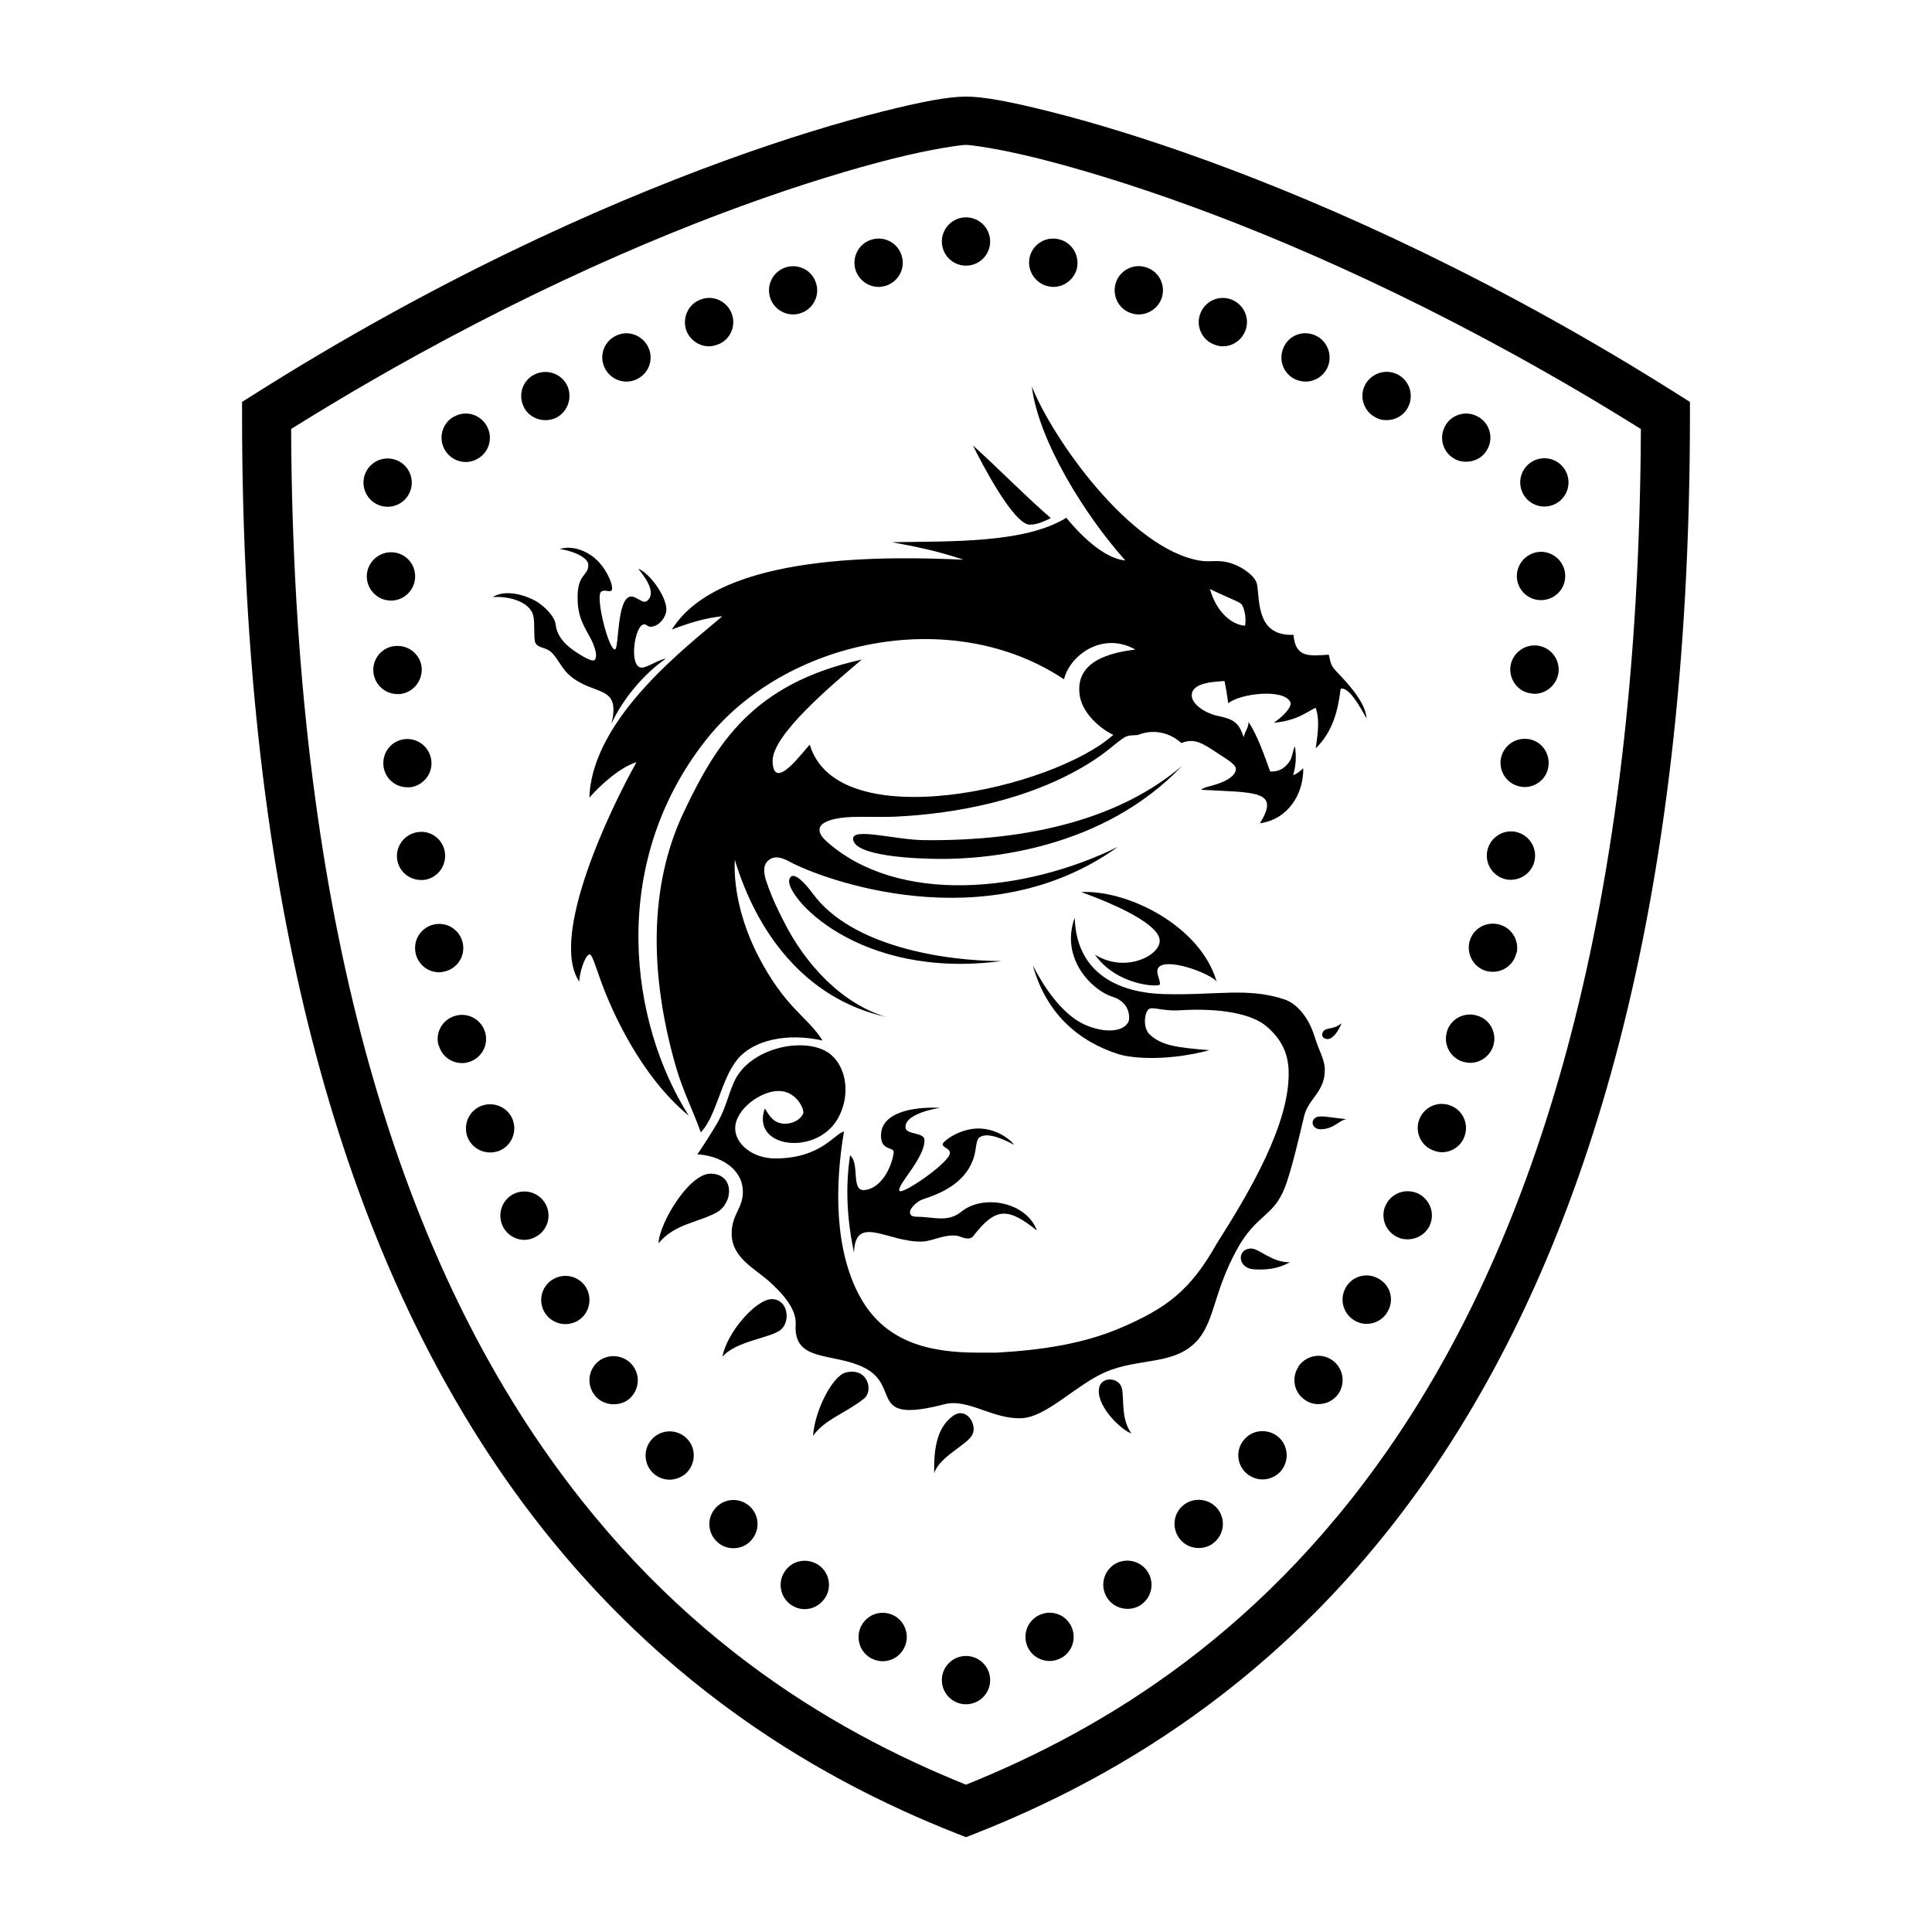 <svg xmlns="http://www.w3.org/2000/svg"  viewBox="0 0 80 80" width="150px" height="150px"><path d="M 40 4 C 39.276 4 38.201 4.2 36.51 4.625 C 34.818 5.05 32.604 5.709 29.988 6.662 C 24.757 8.568 17.919 11.647 10.488 16.35 L 10.023 16.643 L 10.023 17.193 C 10.023 37.799 14.366 51.307 20.271 60.262 C 26.177 69.216 33.633 73.568 39.633 75.93 L 40 76.074 L 40.367 75.93 C 46.367 73.568 53.823 69.216 59.729 60.262 C 65.634 51.307 69.977 37.799 69.977 17.193 L 69.977 16.643 L 69.512 16.35 C 62.081 11.647 55.243 8.568 50.012 6.662 C 47.396 5.709 45.182 5.05 43.49 4.625 C 41.799 4.2 40.724 4 40 4 z M 40 6 C 40.213 6 41.388 6.159 43.004 6.564 C 44.62 6.97 46.773 7.61 49.326 8.541 C 54.311 10.358 60.852 13.331 67.945 17.764 C 67.859 37.734 63.646 50.69 58.059 59.162 C 52.529 67.547 45.683 71.609 40 73.9 C 34.317 71.609 27.471 67.547 21.941 59.162 C 16.354 50.69 12.141 37.734 12.055 17.764 C 19.148 13.331 25.689 10.358 30.674 8.541 C 33.227 7.61 35.38 6.97 36.996 6.564 C 38.612 6.159 39.787 6 40 6 z M 40 9 C 39.448 9 39 9.448 39 10 C 39 10.552 39.448 11 40 11 C 40.552 11 41 10.552 41 10 C 41 9.448 40.552 9 40 9 z M 36.496 9.885 C 36.367 9.87 36.232 9.88 36.1 9.92 C 35.57 10.069 35.27 10.63 35.42 11.16 C 35.55 11.59 35.951 11.881 36.381 11.881 C 36.481 11.881 36.569 11.859 36.66 11.84 C 37.189 11.68 37.5 11.13 37.34 10.6 C 37.227 10.202 36.884 9.929 36.496 9.885 z M 43.494 9.885 C 43.108 9.929 42.768 10.201 42.648 10.6 C 42.499 11.13 42.81 11.68 43.34 11.84 C 43.431 11.859 43.519 11.881 43.619 11.881 C 44.049 11.881 44.45 11.59 44.58 11.16 C 44.729 10.63 44.419 10.069 43.898 9.92 L 43.889 9.92 C 43.756 9.88 43.623 9.87 43.494 9.885 z M 47.096 11.021 C 46.704 11.044 46.345 11.3 46.211 11.689 C 46.031 12.21 46.299 12.781 46.818 12.961 C 46.929 13.001 47.039 13.02 47.148 13.02 C 47.568 13.02 47.951 12.76 48.1 12.35 C 48.281 11.83 48.009 11.26 47.49 11.08 C 47.36 11.033 47.226 11.014 47.096 11.021 z M 32.902 11.025 C 32.773 11.017 32.64 11.035 32.51 11.08 C 31.99 11.26 31.718 11.83 31.898 12.35 C 32.039 12.76 32.43 13.02 32.84 13.02 C 32.95 13.02 33.06 13.001 33.17 12.961 C 33.69 12.781 33.969 12.21 33.779 11.689 C 33.644 11.299 33.291 11.049 32.902 11.025 z M 29.379 12.336 C 29.25 12.334 29.118 12.358 28.99 12.41 C 28.479 12.609 28.23 13.201 28.43 13.711 C 28.591 14.101 28.97 14.34 29.359 14.34 C 29.49 14.34 29.609 14.31 29.729 14.26 L 29.74 14.26 C 30.25 14.06 30.499 13.471 30.289 12.961 C 30.132 12.578 29.767 12.342 29.379 12.336 z M 50.621 12.336 C 50.233 12.342 49.868 12.578 49.711 12.961 C 49.501 13.471 49.75 14.06 50.26 14.26 C 50.38 14.31 50.511 14.34 50.631 14.34 C 51.031 14.34 51.401 14.101 51.561 13.711 C 51.771 13.201 51.52 12.62 51.01 12.41 C 50.882 12.358 50.75 12.334 50.621 12.336 z M 54.08 13.799 C 53.689 13.788 53.315 14.008 53.15 14.391 C 52.921 14.891 53.141 15.481 53.641 15.711 C 53.781 15.771 53.921 15.801 54.061 15.801 C 54.441 15.801 54.801 15.581 54.971 15.211 C 55.191 14.711 54.971 14.121 54.471 13.891 C 54.343 13.833 54.211 13.803 54.08 13.799 z M 25.914 13.801 C 25.785 13.804 25.654 13.833 25.529 13.891 C 25.018 14.121 24.799 14.711 25.029 15.211 C 25.199 15.581 25.56 15.801 25.939 15.801 C 26.08 15.801 26.22 15.771 26.35 15.711 C 26.86 15.481 27.08 14.891 26.85 14.391 C 26.678 14.016 26.302 13.792 25.914 13.801 z M 57.479 15.398 C 57.091 15.376 56.707 15.582 56.52 15.949 C 56.27 16.438 56.479 17.049 56.969 17.289 C 57.109 17.37 57.26 17.398 57.41 17.398 C 57.78 17.398 58.139 17.201 58.309 16.85 C 58.559 16.35 58.359 15.748 57.859 15.498 C 57.737 15.438 57.608 15.406 57.479 15.398 z M 22.516 15.404 C 22.385 15.413 22.254 15.447 22.129 15.51 C 21.639 15.75 21.439 16.35 21.689 16.85 C 21.859 17.201 22.22 17.398 22.58 17.398 C 22.729 17.398 22.879 17.37 23.029 17.299 C 23.518 17.049 23.719 16.449 23.479 15.949 C 23.291 15.582 22.907 15.378 22.516 15.404 z M 42.725 16 C 43.001 18.243 44.904 21.309 46.594 23.205 C 45.671 23.129 44.634 22.036 44.154 21.439 C 42.445 22.504 39.341 22.409 36.934 22.451 C 37.816 22.616 38.746 22.79 39.898 23.176 C 36.959 23.047 29.821 22.837 27.822 26.068 C 28.518 25.799 29.213 25.584 29.908 25.518 C 28.576 26.676 24.508 29.705 24.406 33.029 C 24.852 32.509 25.692 31.76 26.357 31.559 C 25.303 33.432 22.722 38.773 23.986 40.646 C 23.986 40.339 24.203 39.575 24.4 39.523 C 24.52 39.49 24.633 39.952 24.914 40.711 C 25.329 41.831 26.502 44.536 28.521 46.199 C 26.099 42.386 25.151 35.841 29.215 30.662 C 32.496 26.48 39.409 25.025 44.059 28.129 C 44.287 27.165 45.621 26.122 47.012 26.895 C 46.075 27.016 44.491 27.328 44.709 28.795 C 44.841 29.683 45.826 30.322 46.102 30.426 C 43.635 32.647 34.691 34.697 33.531 30.838 C 33.308 31.034 32.034 32.856 31.992 31.529 C 31.958 30.444 34.417 28.389 35.682 27.312 C 31.136 28.314 29.644 30.835 28.318 33.619 C 26.843 36.715 26.911 40.412 27.98 44.146 C 28.275 45.177 28.737 46.078 29.018 46.889 C 29.657 46.235 29.856 44.706 30.523 43.881 C 31.184 43.063 32.589 42.757 34.061 43.086 C 33.418 42.07 32.516 41.759 31.387 39.566 C 30.809 38.442 30.362 36.995 30.426 35.598 C 31.317 38.564 33.298 41.345 36.674 42.105 C 34.875 41.56 33.345 39.954 32.428 38.102 C 32.237 37.717 32.013 37.303 31.742 36.525 C 31.58 36.06 31.623 35.782 31.83 35.617 C 32.032 35.455 32.276 35.45 32.711 35.688 C 33.97 36.373 40.834 38.987 46.291 35.066 C 42.434 36.964 37.184 37.482 34.229 34.842 C 34.073 34.702 33.913 34.527 33.938 34.316 C 33.971 34.027 34.554 33.849 35.307 33.828 C 35.93 33.811 36.544 33.843 37.148 33.812 C 39.476 33.696 42.555 33.17 45.066 31.623 C 45.868 31.13 46.19 30.762 46.57 30.529 C 46.729 30.432 46.933 30.452 47.117 30.436 C 47.64 30.217 48.335 30.248 48.92 30.768 C 49.457 30.548 49.8 30.777 50.43 31.197 C 50.77 31.423 51.195 31.654 51.176 31.852 C 51.15 32.138 50.784 32.334 50.398 32.467 C 50.115 32.564 49.864 32.588 49.734 32.703 C 51.98 32.825 53.025 32.718 52.17 34.09 C 53.337 33.926 53.979 32.886 53.965 31.812 C 53.818 31.947 53.673 32.062 53.547 32.096 C 53.667 31.66 53.68 31.369 53.625 30.912 C 53.537 31.005 53.527 31.345 53.395 31.533 C 53.165 31.858 52.931 31.953 52.596 31.947 C 52.369 31.343 52.093 30.48 51.697 29.895 C 51.707 30.124 51.572 30.232 51.498 30.525 C 51.293 29.904 51.078 29.785 50.443 29.646 C 49.995 29.566 49.308 29.181 49.348 28.754 C 49.396 28.246 50.332 28.229 50.705 28.199 C 50.764 28.488 50.818 28.799 50.855 29.121 C 51.355 28.716 53.132 28.506 53.424 29.059 C 53.541 29.281 53.044 29.731 52.744 29.928 C 53.723 29.843 54.157 29.449 54.475 29.307 C 54.652 29.774 54.574 30.337 54.482 30.99 C 55.246 30.227 55.404 29.332 55.516 28.518 C 55.845 28.439 56.267 29.177 56.588 29.752 C 56.537 29.058 55.808 28.3 55.338 27.803 C 55.085 27.536 55.107 27.444 55.023 27.109 C 54.231 27.161 53.638 27.251 53.562 26.287 C 52.038 26.346 52.17 24.925 52.053 24.205 C 52.001 23.88 51.481 23.494 51.02 23.338 C 50.449 23.145 50.169 23.295 49.688 23.215 C 46.8 22.734 43.588 18.172 42.725 16 z M 19.186 17.129 C 19.057 17.142 18.929 17.182 18.809 17.25 L 18.799 17.25 C 18.319 17.51 18.138 18.12 18.408 18.609 C 18.589 18.939 18.929 19.131 19.289 19.131 C 19.449 19.131 19.61 19.09 19.77 19 C 20.25 18.74 20.429 18.129 20.16 17.648 C 19.964 17.282 19.572 17.088 19.186 17.129 z M 60.814 17.129 C 60.428 17.088 60.035 17.279 59.84 17.639 C 59.569 18.129 59.75 18.739 60.23 18.998 C 60.38 19.089 60.551 19.119 60.711 19.119 C 61.07 19.119 61.41 18.94 61.59 18.6 C 61.86 18.121 61.679 17.508 61.189 17.248 C 61.07 17.18 60.943 17.143 60.814 17.129 z M 40.287 18.443 C 40.604 19.099 41.967 21.725 42.639 21.725 C 42.953 21.725 43.232 21.589 43.514 21.453 C 42.706 20.774 41.118 19.188 40.287 18.443 z M 63.949 18.975 C 63.397 18.975 62.949 19.423 62.949 19.975 C 62.949 20.527 63.397 20.975 63.949 20.975 C 64.501 20.975 64.949 20.527 64.949 19.975 C 64.949 19.423 64.501 18.975 63.949 18.975 z M 16.051 18.984 C 15.499 18.984 15.051 19.432 15.051 19.984 C 15.051 20.536 15.499 20.984 16.051 20.984 C 16.603 20.984 17.051 20.536 17.051 19.984 C 17.051 19.432 16.603 18.984 16.051 18.984 z M 23.535 22.68 C 23.406 22.679 23.285 22.698 23.18 22.738 C 23.62 22.778 24.36 23.064 24.361 23.387 C 24.363 23.899 23.851 23.72 23.924 24.963 C 23.973 25.793 24.371 26.172 24.568 26.678 C 24.667 26.934 24.724 27.153 24.643 27.305 C 24.576 27.432 24.249 27.256 23.918 27.045 C 23.52 26.79 23.067 26.42 23.008 25.854 C 22.978 25.564 22.573 25.077 22.074 24.83 C 21.51 24.55 20.815 24.452 20.408 24.723 C 21.165 24.677 21.936 24.952 22.08 25.48 C 22.156 25.759 22.088 26.466 22.17 26.621 C 22.305 26.877 22.631 26.758 22.908 27.09 C 23.185 27.422 23.292 27.715 23.604 27.98 C 24.612 28.837 25.717 28.325 25.318 29.967 C 25.773 28.967 26.65 27.91 27.566 27.277 C 27.28 27.301 26.81 27.645 26.572 27.645 C 26.026 27.645 26.27 25.899 26.658 25.855 C 26.784 25.841 26.797 25.957 26.953 25.951 C 27.309 25.938 27.588 25.526 27.594 25.252 C 27.605 24.717 26.912 23.731 26.428 23.549 C 26.795 23.999 27.162 24.564 26.801 24.877 C 26.619 25.036 26.351 24.665 26.102 24.705 C 25.532 24.797 25.636 26.88 25.463 26.891 C 25.2 26.908 24.659 24.747 24.881 24.514 C 25.004 24.385 25.216 24.532 25.312 24.459 C 25.444 24.359 25.185 23.663 24.746 23.221 C 24.391 22.864 23.924 22.681 23.535 22.68 z M 63.859 22.85 C 63.309 22.83 62.841 23.251 62.811 23.801 C 62.782 24.351 63.201 24.82 63.76 24.85 L 63.811 24.85 C 64.341 24.85 64.782 24.439 64.811 23.91 C 64.841 23.349 64.41 22.881 63.859 22.85 z M 16.139 22.869 C 15.589 22.898 15.16 23.37 15.189 23.92 C 15.22 24.45 15.66 24.869 16.189 24.869 L 16.24 24.869 C 16.79 24.839 17.219 24.37 17.189 23.809 C 17.16 23.259 16.689 22.838 16.139 22.869 z M 50.102 24.387 C 50.737 24.71 51.214 24.866 51.383 24.998 C 51.509 25.097 51.619 25.563 51.555 25.908 C 50.968 25.874 50.345 25.289 50.102 24.387 z M 63.631 26.729 C 63.081 26.679 62.589 27.089 62.539 27.639 C 62.499 28.189 62.898 28.679 63.449 28.719 C 63.478 28.729 63.509 28.729 63.539 28.729 C 64.049 28.729 64.489 28.33 64.539 27.809 C 64.579 27.259 64.181 26.78 63.631 26.729 z M 16.369 26.75 C 15.818 26.79 15.411 27.28 15.461 27.83 C 15.511 28.35 15.94 28.74 16.461 28.74 L 16.551 28.74 C 17.101 28.689 17.501 28.199 17.461 27.648 C 17.411 27.098 16.919 26.7 16.369 26.75 z M 63.26 30.6 C 62.71 30.531 62.211 30.921 62.141 31.461 C 62.071 32.011 62.46 32.51 63.01 32.58 C 63.05 32.59 63.091 32.59 63.131 32.59 C 63.631 32.59 64.059 32.221 64.119 31.721 C 64.188 31.171 63.809 30.66 63.26 30.6 z M 16.74 30.609 C 16.189 30.679 15.81 31.18 15.881 31.73 C 15.94 32.229 16.369 32.6 16.869 32.6 L 16.99 32.6 C 17.54 32.52 17.929 32.031 17.859 31.48 C 17.79 30.93 17.29 30.54 16.74 30.609 z M 48.947 31.715 C 46.429 33.854 42.751 34.832 38.277 34.789 C 37.081 34.777 35.334 34.265 35.324 34.723 C 35.324 35.469 37.985 35.56 38.922 35.566 C 40.926 35.577 45.666 35.163 48.947 31.715 z M 62.73 34.439 C 62.19 34.349 61.669 34.72 61.58 35.26 C 61.49 35.81 61.851 36.32 62.4 36.42 C 62.45 36.43 62.511 36.43 62.561 36.43 C 63.041 36.43 63.471 36.08 63.551 35.6 C 63.641 35.05 63.28 34.539 62.73 34.439 z M 17.27 34.461 C 16.73 34.551 16.358 35.069 16.449 35.609 C 16.529 36.1 16.96 36.439 17.439 36.439 C 17.49 36.439 17.55 36.44 17.6 36.43 C 18.146 36.33 18.504 35.825 18.42 35.279 C 18.33 34.728 17.81 34.36 17.27 34.461 z M 32.893 36.275 C 32.799 36.253 32.723 36.287 32.684 36.418 C 32.482 37.078 35.485 40.586 41.471 39.795 C 39.067 39.795 35.249 39.171 33.666 37.014 C 33.605 36.93 33.172 36.344 32.893 36.275 z M 44.773 36.938 C 46.41 37.532 47.94 38.289 48.018 38.906 C 48.1 39.546 46.604 40.326 45.338 39.527 C 46.222 40.8 47.945 40.88 48.02 40.771 C 48.09 40.67 47.844 40.294 47.951 40.096 C 48.215 39.601 50.111 40.293 50.377 40.645 C 49.729 38.381 46.752 36.844 44.773 36.938 z M 44.502 38.002 C 43.888 39.691 45.222 41.012 46.076 41.279 C 46.832 41.515 46.773 42.19 46.738 42.279 C 46.561 42.737 45.741 42.8 44.908 42.424 C 43.932 41.983 43.162 40.754 42.768 39.975 C 43.321 41.976 44.66 43.12 46.301 43.646 C 46.954 43.855 48.462 43.921 50.08 43.486 C 48.718 43.377 48.105 43.293 47.617 42.846 C 47.321 42.576 47.379 41.976 47.553 41.799 C 47.694 41.655 48.118 41.88 48.852 41.834 C 50.595 41.726 51.871 41.999 52.455 42.508 C 53.035 43.013 53.346 43.58 53.361 44.383 C 53.401 46.538 51.759 49.332 50.391 51.482 C 49.308 53.409 48.33 54.163 46.395 54.988 C 44.878 55.635 43.186 55.901 41.271 56.01 L 40.502 56.01 C 38.489 56.01 36.645 55.589 35.605 53.686 C 34.535 51.726 34.574 49.047 34.947 46.854 C 34.559 46.935 33.989 47.975 32.086 47.969 C 31.168 47.966 30.437 47.369 30.443 46.715 C 30.45 45.918 31.531 45.158 32.256 45.176 C 32.879 45.176 33.254 45.768 33.266 46.064 C 33.271 46.184 32.999 46.533 32.482 46.533 C 31.999 46.508 31.84 46.163 31.67 45.898 C 31.082 47.538 33.771 47.873 34.672 46.352 C 35.188 45.481 35.114 44.332 34.457 43.715 C 33.543 42.854 31.015 43.308 30.373 44.85 C 30.142 45.384 30.045 45.887 29.725 46.461 C 29.571 46.738 28.971 47.688 28.871 47.797 C 29.792 47.851 30.738 48.368 30.76 49.322 C 30.777 50.045 30.291 50.261 30.297 51.104 C 30.306 52.087 31.271 52.534 31.875 53.082 C 32.665 53.799 32.978 54.35 32.947 54.859 C 32.853 56.418 34.495 55.997 35.764 56.621 C 37.355 57.404 35.86 58.988 39.109 58.146 C 40.09 57.892 41.118 58.789 42.322 58.723 C 43.342 58.667 44.571 57.339 45.754 56.824 C 47.203 56.193 48.682 56.573 49.635 55.443 C 50.31 54.59 50.263 53.511 51.189 51.791 C 52.014 50.259 52.712 50.421 53.199 49.182 C 53.494 48.432 53.845 46.858 54.002 46.213 C 54.185 45.468 54.881 45.214 54.857 44.254 C 54.848 43.879 54.595 43.449 54.445 42.955 C 54.174 42.062 53.655 41.537 53.18 41.381 C 51.641 40.872 50.355 41.226 48.17 41.162 C 46.547 41.114 44.577 40.459 44.502 38.002 z M 61.637 38.262 C 61.256 38.33 60.93 38.618 60.84 39.031 C 60.727 39.567 61.064 40.102 61.6 40.221 C 61.68 40.23 61.749 40.24 61.818 40.24 C 62.279 40.24 62.688 39.921 62.789 39.461 L 62.801 39.461 C 62.921 38.921 62.569 38.38 62.029 38.27 C 61.897 38.24 61.764 38.239 61.637 38.262 z M 18.367 38.273 C 18.24 38.25 18.106 38.251 17.971 38.281 C 17.431 38.4 17.091 38.931 17.211 39.471 C 17.31 39.94 17.72 40.26 18.18 40.26 C 18.25 40.26 18.33 40.25 18.4 40.23 C 18.94 40.11 19.28 39.581 19.16 39.041 C 19.07 38.636 18.75 38.344 18.367 38.273 z M 60.75 42.016 C 60.361 42.06 60.022 42.333 59.91 42.73 L 59.91 42.742 C 59.76 43.271 60.07 43.821 60.6 43.971 C 60.689 43.99 60.791 44.01 60.881 44.01 C 61.311 44.01 61.71 43.72 61.84 43.281 C 61.99 42.751 61.68 42.19 61.15 42.051 C 61.015 42.011 60.88 42.001 60.75 42.016 z M 19.254 42.031 C 19.125 42.015 18.992 42.023 18.859 42.061 C 18.319 42.211 18.009 42.761 18.16 43.291 L 18.172 43.291 C 18.291 43.729 18.69 44.02 19.131 44.02 C 19.221 44.02 19.31 44.01 19.4 43.98 C 19.93 43.831 20.241 43.282 20.09 42.752 C 19.977 42.354 19.639 42.08 19.254 42.031 z M 55.557 42.369 C 55.166 42.682 54.884 42.503 54.77 42.754 C 54.673 42.968 54.918 43.067 55.055 43.012 C 55.29 42.919 55.439 42.621 55.557 42.369 z M 59.646 45.711 C 59.258 45.732 58.902 45.981 58.76 46.379 C 58.58 46.899 58.851 47.468 59.381 47.648 C 59.48 47.688 59.601 47.711 59.711 47.711 C 60.121 47.711 60.509 47.449 60.648 47.039 C 60.829 46.518 60.558 45.951 60.039 45.77 C 59.909 45.722 59.776 45.704 59.646 45.711 z M 20.354 45.727 C 20.223 45.719 20.091 45.736 19.961 45.781 C 19.44 45.961 19.17 46.532 19.35 47.061 C 19.5 47.471 19.881 47.721 20.301 47.721 C 20.411 47.721 20.521 47.7 20.631 47.67 C 21.151 47.48 21.42 46.911 21.24 46.391 C 21.104 46.001 20.744 45.751 20.354 45.727 z M 38.934 45.873 C 37.781 45.818 36.552 46.069 36.484 46.938 C 36.425 47.693 37.045 47.461 37.006 47.729 C 36.917 48.363 36.483 49.207 35.801 49.279 C 35.218 49.34 35.615 48.167 35.199 47.84 C 34.993 49.218 35.084 50.548 35.361 51.869 C 35.418 50.235 36.777 51.459 38.195 51.41 C 38.632 51.395 39.119 51.083 39.66 51.176 C 39.753 51.193 40.133 51.402 40.299 51.186 C 41.24 49.967 41.741 50.005 42.936 50.951 C 42.514 49.803 40.798 49.443 39.861 50.131 C 39.365 50.553 38.922 50.459 38.305 50.4 C 37.934 50.364 37.688 50.432 37.682 50.197 C 37.677 50.002 38.025 49.721 38.199 49.666 C 39.038 49.399 39.907 48.969 40.258 48.1 C 40.445 47.696 40.384 47.236 40.547 47.105 C 40.8 46.9 41.341 47.052 41.996 47.408 C 41.716 47.048 41.142 46.749 40.578 46.73 C 39.727 46.703 39.03 47.28 39.033 47.377 C 39.039 47.536 39.339 47.547 39.334 47.742 C 39.334 48.133 37.37 49.48 37.246 49.312 C 37.096 49.111 38.314 47.946 38.279 47.193 C 38.265 46.889 37.552 46.981 37.502 46.721 C 37.41 46.247 38.312 45.965 38.934 45.873 z M 54.703 46.229 C 54.624 46.229 54.56 46.237 54.516 46.258 C 54.229 46.395 54.34 46.763 54.686 46.76 C 55.232 46.755 55.429 46.396 55.752 46.34 C 55.318 46.304 54.94 46.228 54.703 46.229 z M 29.436 48.598 C 28.532 48.578 27.288 50.674 27.27 51.48 C 27.927 50.674 28.924 50.622 29.678 50.203 C 30.362 49.823 30.432 48.621 29.436 48.598 z M 58.299 49.326 C 57.907 49.322 57.533 49.547 57.369 49.93 L 57.369 49.92 C 57.148 50.43 57.381 51.018 57.891 51.238 C 58.021 51.299 58.148 51.318 58.289 51.318 C 58.669 51.318 59.041 51.099 59.211 50.729 L 59.211 50.719 C 59.431 50.219 59.189 49.628 58.689 49.408 C 58.562 49.353 58.429 49.328 58.299 49.326 z M 21.699 49.336 C 21.569 49.337 21.438 49.365 21.311 49.42 C 20.811 49.64 20.582 50.228 20.801 50.738 C 20.961 51.108 21.331 51.34 21.711 51.34 C 21.851 51.34 21.98 51.31 22.109 51.25 C 22.62 51.03 22.85 50.439 22.631 49.939 C 22.466 49.557 22.09 49.332 21.699 49.336 z M 51.803 51.699 C 51.209 51.703 51.232 52.512 51.91 52.559 C 52.418 52.594 52.923 52.544 53.41 52.266 C 52.672 52.286 52.15 51.699 51.803 51.699 z M 56.688 52.818 C 56.297 52.778 55.905 52.972 55.711 53.34 C 55.451 53.83 55.631 54.429 56.121 54.699 C 56.27 54.78 56.43 54.818 56.59 54.818 C 56.95 54.818 57.291 54.629 57.471 54.289 C 57.742 53.799 57.56 53.2 57.07 52.939 C 56.948 52.872 56.818 52.832 56.688 52.818 z M 23.316 52.836 C 23.188 52.848 23.058 52.886 22.938 52.951 C 22.448 53.211 22.268 53.82 22.529 54.301 C 22.71 54.64 23.06 54.83 23.41 54.83 C 23.569 54.83 23.729 54.791 23.889 54.711 C 24.369 54.451 24.549 53.84 24.289 53.35 C 24.094 52.99 23.703 52.799 23.316 52.836 z M 31.955 53.795 C 31.3 53.799 30.091 55.186 29.914 56.18 C 30.491 55.503 31.98 55.407 32.361 55.035 C 32.742 54.663 32.612 53.791 31.955 53.795 z M 54.783 56.158 C 54.4 56.086 53.992 56.245 53.76 56.59 L 53.77 56.59 C 53.46 57.05 53.581 57.671 54.041 57.971 C 54.21 58.091 54.399 58.141 54.59 58.141 C 54.92 58.141 55.23 57.991 55.43 57.701 C 55.73 57.241 55.61 56.622 55.15 56.311 C 55.035 56.233 54.911 56.182 54.783 56.158 z M 25.217 56.172 C 25.089 56.196 24.965 56.243 24.85 56.318 C 24.39 56.629 24.27 57.251 24.58 57.711 C 24.77 58.001 25.09 58.148 25.41 58.148 C 25.599 58.148 25.801 58.099 25.971 57.99 C 26.421 57.679 26.549 57.06 26.24 56.6 C 26.007 56.255 25.6 56.101 25.217 56.172 z M 35.326 56.799 C 35.231 56.794 35.126 56.806 35.01 56.836 C 34.491 56.971 33.742 58.366 33.666 59.457 C 34.156 58.767 34.992 58.533 35.777 57.914 C 36.129 57.638 35.989 56.833 35.326 56.799 z M 45.844 57.133 C 45.657 57.174 45.5 57.322 45.5 57.586 C 45.474 58.299 46.429 59.208 46.846 59.355 C 46.32 58.606 46.636 57.645 46.373 57.314 C 46.248 57.156 46.031 57.092 45.844 57.133 z M 39.859 58.525 C 39.741 58.501 39.61 58.525 39.471 58.623 C 38.727 59.149 38.671 60.163 38.682 61 C 38.909 60.311 40.013 59.85 40.254 59.424 C 40.43 59.114 40.213 58.598 39.859 58.525 z M 52.186 59.264 C 51.93 59.286 51.684 59.406 51.51 59.621 C 51.15 60.041 51.211 60.681 51.641 61.031 C 51.831 61.18 52.049 61.26 52.279 61.26 C 52.558 61.26 52.85 61.14 53.051 60.9 C 53.401 60.47 53.34 59.839 52.92 59.49 C 52.705 59.315 52.441 59.241 52.186 59.264 z M 27.818 59.273 C 27.563 59.251 27.3 59.327 27.09 59.502 C 26.67 59.852 26.611 60.479 26.961 60.91 C 27.161 61.148 27.439 61.27 27.729 61.27 C 27.95 61.27 28.178 61.19 28.369 61.041 C 28.789 60.681 28.849 60.051 28.5 59.631 C 28.32 59.416 28.073 59.296 27.818 59.273 z M 49.652 62.104 C 49.396 62.099 49.139 62.191 48.939 62.381 C 48.54 62.761 48.531 63.401 48.92 63.801 C 49.11 64 49.371 64.1 49.641 64.1 C 49.891 64.1 50.14 64.01 50.33 63.82 C 50.729 63.44 50.74 62.809 50.359 62.41 C 50.164 62.21 49.909 62.109 49.652 62.104 z M 30.348 62.111 C 30.093 62.116 29.841 62.22 29.65 62.42 C 29.27 62.819 29.281 63.448 29.68 63.828 C 29.87 64.019 30.119 64.109 30.369 64.109 C 30.629 64.109 30.899 64.009 31.09 63.799 C 31.47 63.399 31.461 62.769 31.061 62.389 C 30.861 62.199 30.603 62.106 30.348 62.111 z M 46.82 64.633 C 46.567 64.597 46.3 64.656 46.08 64.82 C 45.64 65.161 45.551 65.781 45.891 66.23 C 46.081 66.479 46.38 66.619 46.689 66.619 C 46.899 66.619 47.108 66.559 47.289 66.42 C 47.728 66.08 47.81 65.46 47.479 65.02 C 47.314 64.8 47.074 64.669 46.82 64.633 z M 33.186 64.637 C 32.933 64.67 32.696 64.8 32.531 65.02 C 32.19 65.47 32.282 66.09 32.721 66.43 C 32.9 66.56 33.108 66.631 33.318 66.631 C 33.629 66.631 33.919 66.49 34.119 66.23 C 34.459 65.791 34.37 65.16 33.93 64.83 C 33.705 64.665 33.438 64.603 33.186 64.637 z M 43.328 66.789 C 43.199 66.807 43.071 66.85 42.951 66.92 C 42.48 67.2 42.32 67.809 42.6 68.289 C 42.78 68.6 43.121 68.779 43.461 68.779 C 43.631 68.779 43.811 68.729 43.971 68.639 C 44.441 68.359 44.6 67.75 44.32 67.27 C 44.111 66.91 43.715 66.736 43.328 66.789 z M 36.682 66.791 C 36.295 66.74 35.899 66.919 35.689 67.279 C 35.41 67.749 35.568 68.369 36.039 68.648 C 36.199 68.739 36.381 68.789 36.551 68.789 C 36.891 68.789 37.23 68.608 37.41 68.289 C 37.689 67.818 37.53 67.2 37.059 66.92 C 36.939 66.85 36.811 66.808 36.682 66.791 z M 40 68.57 C 39.448 68.57 39 69.018 39 69.57 C 39 70.122 39.448 70.57 40 70.57 C 40.552 70.57 41 70.122 41 69.57 C 41 69.017 40.552 68.57 40 68.57 z"/></svg>